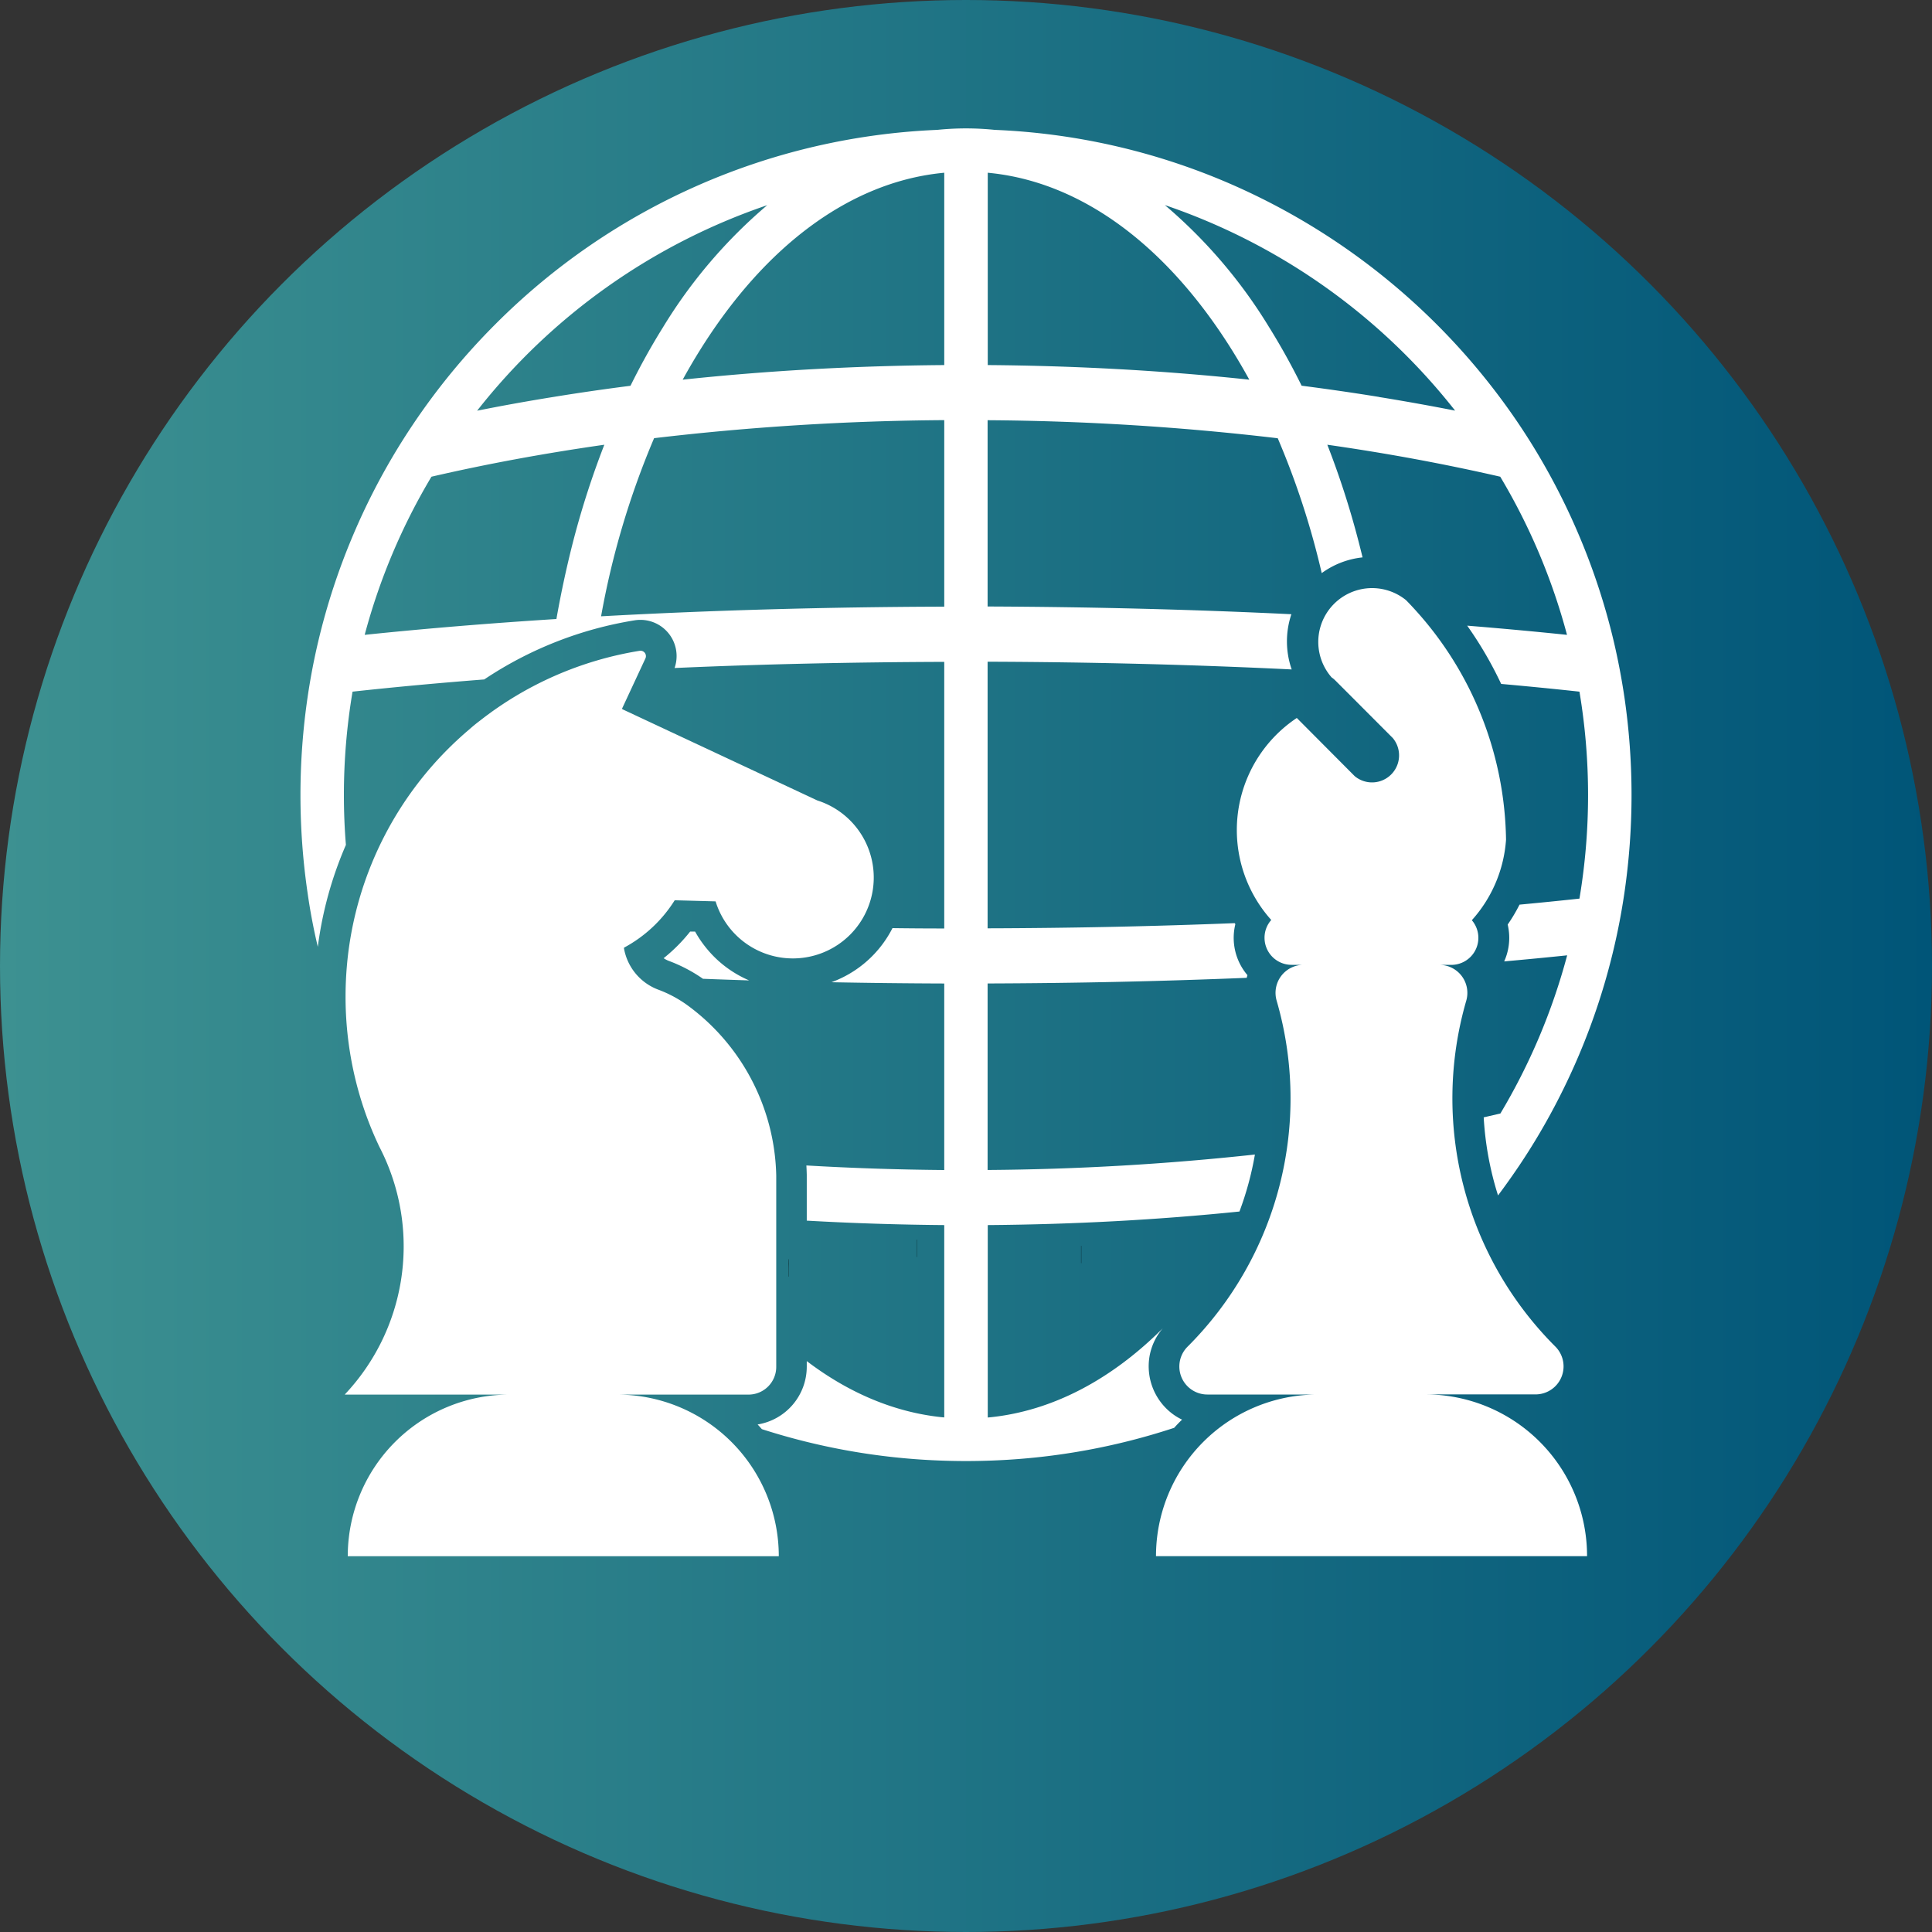 <svg id="Camada_1" data-name="Camada 1" xmlns="http://www.w3.org/2000/svg" xmlns:xlink="http://www.w3.org/1999/xlink" viewBox="0 0 500 500"><rect x="0" y="0" width="500" height="500" fill="#333333" stroke="none"/><defs><style>.cls-1{fill:url(#Gradiente_sem_nome_6);}.cls-2{fill:#005578;}.cls-3{fill:none;stroke:#000;stroke-miterlimit:10;stroke-width:0.05px;}.cls-4{fill:#fff;}</style><linearGradient id="Gradiente_sem_nome_6" y1="250" x2="500" y2="250" gradientUnits="userSpaceOnUse"><stop offset="0" stop-color="#3d9191"/><stop offset="1" stop-color="#005578"/></linearGradient></defs><circle class="cls-1" cx="250" cy="250" r="250"/><path class="cls-2" d="M339.28,323.19a.31.31,0,0,0,0-.62.31.31,0,0,0,0,.62Z"/><path class="cls-3" d="M279.81,322.41v4.5c0-.75,0-1.5,0-2.25S279.8,323.16,279.81,322.41Z"/><path class="cls-4" d="M368.9,360.87h28.49a7.25,7.25,0,0,0,5.12-12.39A90.78,90.78,0,0,1,379.46,259a7.25,7.25,0,0,0-7-9.29h3.14a7,7,0,0,0,7-7h0a7,7,0,0,0-1.69-4.56,34.75,34.75,0,0,0,8.85-20.84,90.34,90.34,0,0,0-23.54-59.51c-.77-.85-1.55-1.68-2.35-2.49a13.93,13.93,0,0,0-19.25,20,6.31,6.31,0,0,1,1,.84l4.16,4.16L360.45,191a7,7,0,0,1-9.86,9.86L335.8,186l-.19-.19A34.86,34.86,0,0,0,329,238.09a6.91,6.91,0,0,0-1.74,4.61h0a7,7,0,0,0,7,7h3.14a7.25,7.25,0,0,0-7,9.29,90.78,90.78,0,0,1-23.05,89.52,7.25,7.25,0,0,0,5.12,12.39H341a41.83,41.83,0,0,0-41.83,41.83H410.73A41.83,41.83,0,0,0,368.9,360.87Z"/><path class="cls-4" d="M89.27,360.85a55.86,55.86,0,0,0,10-61.84v0c-.34-.72-.69-1.45-1.06-2.16a89.13,89.13,0,0,1-5.09-13.27,90.68,90.68,0,0,1-3.69-25.68c0-2.89.14-5.74.4-8.56a90.45,90.45,0,0,1,31.75-60.68h0c.19-.18.39-.35.59-.52.65-.55,1.31-1.08,2-1.6l0,0a90.29,90.29,0,0,1,41.36-18.11,1.4,1.4,0,0,1,1.49,2l-6,12.89a.16.16,0,0,0,.07.22l.2.11,50.24,23.51h0a20.93,20.93,0,1,1-26.28,26.29l0-.06a.17.17,0,0,0-.16-.12l-10.39-.28a.16.16,0,0,0-.14.08,35,35,0,0,1-13,12.15.18.18,0,0,0-.08.18,14,14,0,0,0,8.82,10.7,31.57,31.57,0,0,1,7.44,3.94,56.09,56.09,0,0,1,23.15,44.21v49.51a7.17,7.17,0,0,1-7.16,7.16H159.72a41.83,41.83,0,0,1,41.83,41.83H90a41.83,41.83,0,0,1,41.83-41.83H89.27Z"/><path class="cls-4" d="M182.5,245a28.61,28.61,0,0,1-2.61-3.91l-1.28,0a43,43,0,0,1-6.86,6.89,6.64,6.64,0,0,0,1.29.68,39.63,39.63,0,0,1,8.89,4.65c3.95.15,7.94.29,11.94.42-.5-.22-1-.45-1.5-.7A28.87,28.87,0,0,1,182.5,245Z"/><path class="cls-4" d="M420.38,180.33q-1.1-7.43-2.83-14.71a171.13,171.13,0,0,0-8.85-26.94q-2.49-5.9-5.4-11.57a170.89,170.89,0,0,0-10.14-17.23A173.35,173.35,0,0,0,317.05,47a170.66,170.66,0,0,0-59.61-13.39,73,73,0,0,0-14.88,0A171.57,171.57,0,0,0,128.21,83.9a172.71,172.71,0,0,0-21.37,26A170.89,170.89,0,0,0,96.7,127.11q-2.91,5.67-5.4,11.57a171.13,171.13,0,0,0-8.85,26.94q-1.74,7.29-2.83,14.71a174.91,174.91,0,0,0,0,50.88q1,7,2.63,13.83a97.4,97.4,0,0,1,7.27-26.38Q89,212.29,89,205.77A160.86,160.86,0,0,1,91.24,179c10.88-1.19,22.27-2.24,34.08-3.16a98.05,98.05,0,0,1,38.92-15.3,9.48,9.48,0,0,1,1.5-.12,9.37,9.37,0,0,1,8.84,12.46c22.48-1,45.9-1.51,69.79-1.59v69q-6.72,0-13.4-.09a28.81,28.81,0,0,1-15.79,14q14.44.28,29.19.33v48.27q-18.08-.15-35.68-1.18c.05.8.08,1.61.1,2.42V315.9q17.58,1,35.58,1.15v49.78l-.94-.09c-12.09-1.32-23.8-6.26-34.64-14.49v1.46a15.16,15.16,0,0,1-12.72,14.94c.38.4.74.8,1.1,1.21a171.07,171.07,0,0,0,45.39,8.1c2.47.1,4.95.16,7.44.16s5-.06,7.44-.16a170.78,170.78,0,0,0,46.43-8.44c.62-.69,1.26-1.37,1.93-2l.12-.12a14.81,14.81,0,0,1-2.17-1.27A15.39,15.39,0,0,1,297.5,351a15.12,15.12,0,0,1,3.43-7.24c-13.41,13.38-28.55,21.29-44.36,23l-.94.09V317.05c22.2-.17,44-1.35,65.14-3.51a81.65,81.65,0,0,0,4-14.75,683.67,683.67,0,0,1-69.18,4V254.52c22.94-.07,45.42-.57,67.05-1.46.07-.23.13-.46.2-.69a14.88,14.88,0,0,1-3.13-13.21l-.18-.25c-20.68.82-42.12,1.28-63.94,1.34v-69c27.06.09,53.53.77,78.7,2a22.05,22.05,0,0,1-.08-14.29c-25.15-1.22-51.57-1.89-78.62-2V108.75a677.14,677.14,0,0,1,75.09,4.67,208.5,208.5,0,0,1,11.38,34.9,21.84,21.84,0,0,1,10.57-4.07c-.4-1.64-.81-3.28-1.24-4.9a221.28,221.28,0,0,0-7.88-24.25c15.54,2.21,30.51,5,44.75,8.27a160.16,160.16,0,0,1,17.28,40.93c-8.34-.87-17-1.66-25.83-2.38A98.74,98.74,0,0,1,388.5,177q10.39.93,20.26,2a161.92,161.92,0,0,1,0,53.56q-7.59.82-15.51,1.56a42.33,42.33,0,0,1-3.06,5.15,15.19,15.19,0,0,1,.4,3.44,14.8,14.8,0,0,1-1.31,6.1q8.31-.74,16.3-1.57a160.16,160.16,0,0,1-17.28,40.93l-4.32,1a82.43,82.43,0,0,0,3.71,20.21q2.83-3.78,5.47-7.7a168.7,168.7,0,0,0,10.14-17.23q2.91-5.67,5.4-11.56a171.24,171.24,0,0,0,8.85-27c1.16-4.85,2.1-9.76,2.83-14.7a174.91,174.91,0,0,0,0-50.88ZM198.56,53.1a130.08,130.08,0,0,0-27,31.64q-4.49,7.2-8.39,15.1-10.12,1.29-20,2.9-10.06,1.62-19.69,3.55A161.66,161.66,0,0,1,198.56,53.1ZM144,160.2c-17.36,1.1-34,2.47-49.62,4.1a160.16,160.16,0,0,1,17.28-40.93c14.24-3.29,29.21-6.06,44.74-8.27a223.43,223.43,0,0,0-7.87,24.25Q145.87,149.58,144,160.2ZM244.37,157c-30.73.09-60.65.95-88.81,2.5a214.26,214.26,0,0,1,13.72-46.1,677.14,677.14,0,0,1,75.09-4.67Zm0-112.26V94.48c-23.09.18-45.74,1.44-67.69,3.78q2.13-3.89,4.43-7.57c17-27.28,38.95-43.35,62.32-45.89l.94-.1Zm11.26,49.72V44.7l.94.1c23.37,2.54,45.3,18.61,62.32,45.89q2.3,3.69,4.43,7.57C301.37,95.92,278.72,94.66,255.63,94.48Zm101.23,8.26q-9.9-1.6-20-2.9-3.9-7.89-8.39-15.1a130.08,130.08,0,0,0-27-31.64,161.66,161.66,0,0,1,75.11,53.19Q366.92,104.37,356.86,102.74Z"/><path class="cls-3" d="M237.23,320.81v4.5q0-1.12,0-2.25T237.23,320.81Z"/><path class="cls-3" d="M204.05,325.9v4.49c0-.74,0-1.49,0-2.24S204,326.64,204.05,325.9Z"/></svg>